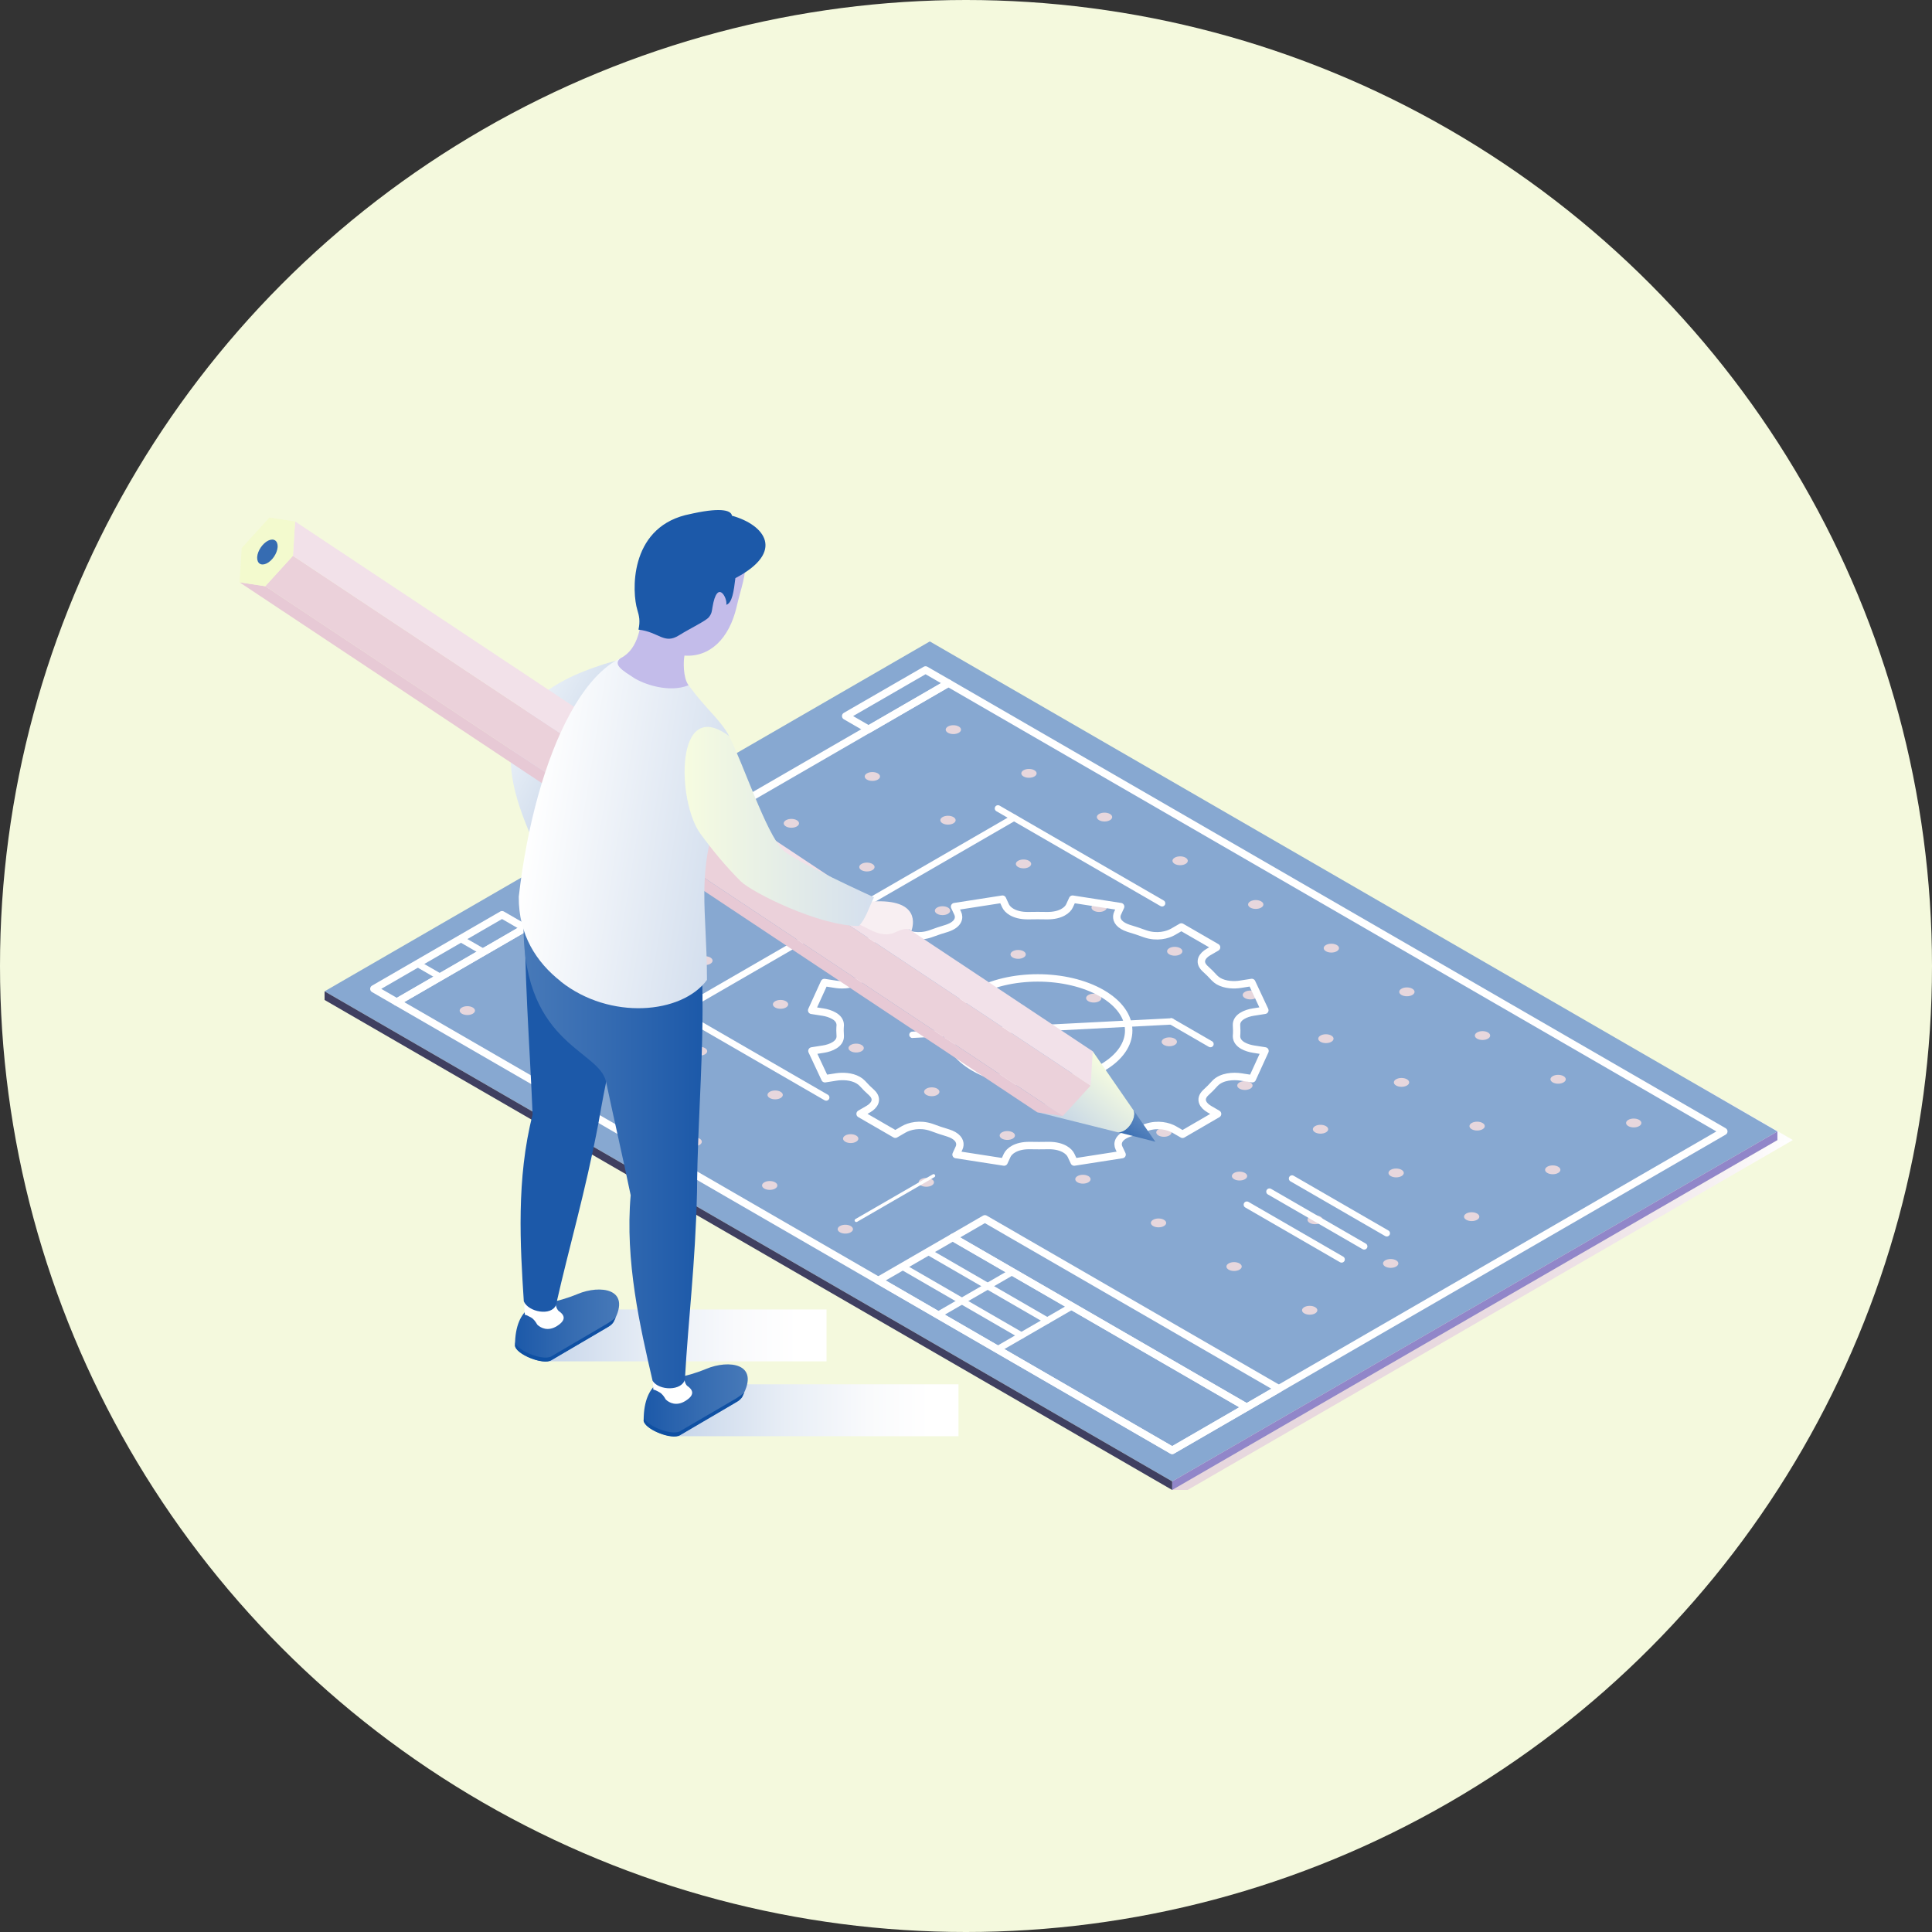 <svg width="250" height="250" viewBox="0 0 250 250" fill="none" xmlns="http://www.w3.org/2000/svg">
<rect x="0" y="0" width="250" height="250" fill="#333333" stroke="none"/>
<circle cx="125" cy="125" r="125" fill="#F4F9DD"/>
<g clip-path="url(#clip0_1668_25)">
<path style="mix-blend-mode:multiply" d="M151.681 192.802H153.675L231.992 147.526H229.997L151.681 192.802ZM220.058 140.622H218.063L229.997 147.518H231.992L220.058 140.622Z" fill="url(#paint0_linear_1668_25)"/>
<path d="M120.316 83L229.997 146.407L151.681 191.691L42 128.276L120.316 83Z" fill="#87A8D1"/>
<path d="M229.997 147.526L151.681 192.802V191.691L229.997 146.407V147.526Z" fill="#9186C9"/>
<path d="M151.681 192.802L42 129.395V128.276L151.681 191.691V192.802Z" fill="#3F3F60"/>
<path d="M151.681 187.679L51.346 129.67L122.724 88.398L223.058 146.407L151.681 187.679Z" stroke="white" stroke-width="0.96" stroke-linecap="round" stroke-linejoin="round"/>
<path d="M123.291 160.121L161.318 182.1L151.68 187.679L113.653 165.691L123.291 160.121Z" stroke="white" stroke-width="0.96" stroke-linecap="round" stroke-linejoin="round"/>
<path d="M165.471 179.699L127.444 157.719L123.291 160.121L161.319 182.1L165.471 179.699Z" stroke="white" stroke-width="0.96" stroke-linecap="round" stroke-linejoin="round"/>
<path d="M129.077 175.015C128.931 175.015 128.794 174.938 128.716 174.809C128.604 174.611 128.673 174.361 128.871 174.24L138.509 168.67C138.707 168.558 138.956 168.627 139.076 168.825C139.188 169.023 139.119 169.273 138.922 169.393L129.284 174.964C129.215 174.998 129.146 175.015 129.077 175.015Z" fill="white"/>
<path d="M135.508 171.296C135.44 171.296 135.371 171.279 135.302 171.244L119.878 162.325C119.68 162.213 119.611 161.955 119.723 161.757C119.835 161.559 120.093 161.49 120.29 161.602L135.715 170.521C135.912 170.633 135.981 170.891 135.869 171.089C135.792 171.218 135.654 171.296 135.508 171.296Z" fill="white"/>
<path d="M132.172 173.225C132.104 173.225 132.035 173.207 131.966 173.173L116.542 164.254C116.344 164.142 116.275 163.884 116.387 163.686C116.499 163.488 116.757 163.419 116.954 163.531L132.379 172.45C132.576 172.562 132.645 172.82 132.533 173.018C132.456 173.147 132.319 173.225 132.172 173.225Z" fill="white"/>
<path d="M121.365 170.564C121.219 170.564 121.082 170.487 121.004 170.357C120.892 170.159 120.961 169.91 121.159 169.789L130.797 164.219C130.995 164.107 131.244 164.176 131.364 164.374C131.476 164.572 131.407 164.822 131.21 164.942L121.572 170.512C121.503 170.547 121.434 170.564 121.365 170.564Z" fill="white"/>
<path d="M64.964 118.367L67.93 120.08L51.346 129.671L48.379 127.957L64.964 118.367Z" stroke="white" stroke-width="0.96" stroke-linecap="round" stroke-linejoin="round"/>
<path d="M119.766 86.693L122.724 88.398L112.398 94.373L109.432 92.659L119.766 86.693Z" stroke="white" stroke-width="0.96" stroke-linecap="round" stroke-linejoin="round"/>
<path d="M62.548 123.601C62.48 123.601 62.411 123.584 62.342 123.549L59.376 121.836C59.178 121.724 59.109 121.466 59.221 121.268C59.333 121.07 59.591 121.001 59.788 121.113L62.755 122.826C62.952 122.938 63.021 123.196 62.909 123.394C62.832 123.523 62.694 123.601 62.548 123.601Z" fill="white"/>
<path d="M56.968 126.829C56.9 126.829 56.831 126.812 56.762 126.778L53.796 125.064C53.598 124.952 53.529 124.694 53.641 124.496C53.753 124.298 54.011 124.229 54.208 124.341L57.175 126.054C57.372 126.166 57.441 126.425 57.329 126.623C57.252 126.752 57.114 126.829 56.968 126.829Z" fill="white"/>
<path d="M122.664 94.011C123.051 93.787 123.678 93.787 124.065 94.011C124.452 94.235 124.452 94.597 124.065 94.82C123.678 95.044 123.051 95.044 122.664 94.82C122.277 94.597 122.277 94.235 122.664 94.011Z" fill="#E7D7DD"/>
<path d="M132.448 99.667C132.835 99.444 133.462 99.444 133.849 99.667C134.236 99.891 134.236 100.253 133.849 100.477C133.462 100.7 132.835 100.7 132.448 100.477C132.061 100.253 132.061 99.891 132.448 99.667Z" fill="#E7D7DD"/>
<path d="M142.223 105.324C142.61 105.1 143.238 105.1 143.625 105.324C144.012 105.547 144.012 105.909 143.625 106.133C143.238 106.357 142.61 106.357 142.223 106.133C141.836 105.909 141.836 105.547 142.223 105.324Z" fill="#E7D7DD"/>
<path d="M152.007 110.98C152.394 110.756 153.022 110.756 153.409 110.98C153.796 111.204 153.796 111.565 153.409 111.789C153.022 112.013 152.394 112.013 152.007 111.789C151.621 111.565 151.621 111.204 152.007 110.98Z" fill="#E7D7DD"/>
<path d="M161.792 116.636C162.179 116.412 162.806 116.412 163.193 116.636C163.58 116.86 163.58 117.222 163.193 117.445C162.806 117.669 162.179 117.669 161.792 117.445C161.405 117.222 161.405 116.86 161.792 116.636Z" fill="#E7D7DD"/>
<path d="M171.576 122.284C171.963 122.06 172.59 122.06 172.977 122.284C173.364 122.507 173.364 122.869 172.977 123.093C172.59 123.317 171.963 123.317 171.576 123.093C171.189 122.869 171.189 122.507 171.576 122.284Z" fill="#E7D7DD"/>
<path d="M181.351 127.94C181.738 127.716 182.366 127.716 182.753 127.94C183.14 128.164 183.14 128.525 182.753 128.749C182.366 128.973 181.738 128.973 181.351 128.749C180.964 128.525 180.964 128.164 181.351 127.94Z" fill="#E7D7DD"/>
<path d="M191.135 133.596C191.522 133.372 192.15 133.372 192.537 133.596C192.924 133.82 192.924 134.182 192.537 134.405C192.15 134.629 191.522 134.629 191.135 134.405C190.748 134.182 190.748 133.82 191.135 133.596Z" fill="#E7D7DD"/>
<path d="M200.92 139.252C201.306 139.029 201.934 139.029 202.321 139.252C202.708 139.476 202.708 139.838 202.321 140.062C201.934 140.285 201.306 140.285 200.92 140.062C200.533 139.838 200.533 139.476 200.92 139.252Z" fill="#E7D7DD"/>
<path d="M210.704 144.909C211.091 144.685 211.718 144.685 212.105 144.909C212.492 145.132 212.492 145.494 212.105 145.718C211.718 145.942 211.091 145.942 210.704 145.718C210.317 145.494 210.317 145.132 210.704 144.909Z" fill="#E7D7DD"/>
<path d="M112.183 100.072C112.57 99.848 113.198 99.848 113.585 100.072C113.972 100.296 113.972 100.658 113.585 100.881C113.198 101.105 112.57 101.105 112.183 100.881C111.796 100.658 111.796 100.296 112.183 100.072Z" fill="#E7D7DD"/>
<path d="M121.967 105.728C122.354 105.505 122.982 105.505 123.369 105.728C123.756 105.952 123.756 106.314 123.369 106.538C122.982 106.762 122.354 106.762 121.967 106.538C121.581 106.314 121.581 105.952 121.967 105.728Z" fill="#E7D7DD"/>
<path d="M131.743 111.385C132.13 111.161 132.757 111.161 133.144 111.385C133.531 111.609 133.531 111.97 133.144 112.194C132.757 112.418 132.13 112.418 131.743 112.194C131.356 111.97 131.356 111.609 131.743 111.385Z" fill="#E7D7DD"/>
<path d="M141.527 117.032C141.914 116.808 142.542 116.808 142.928 117.032C143.315 117.256 143.315 117.618 142.928 117.841C142.542 118.065 141.914 118.065 141.527 117.841C141.14 117.618 141.14 117.256 141.527 117.032Z" fill="#E7D7DD"/>
<path d="M151.311 122.688C151.698 122.465 152.326 122.465 152.713 122.688C153.099 122.912 153.099 123.274 152.713 123.498C152.326 123.721 151.698 123.721 151.311 123.498C150.924 123.274 150.924 122.912 151.311 122.688Z" fill="#E7D7DD"/>
<path d="M161.095 128.345C161.482 128.121 162.11 128.121 162.497 128.345C162.884 128.568 162.884 128.93 162.497 129.154C162.11 129.378 161.482 129.378 161.095 129.154C160.708 128.93 160.708 128.568 161.095 128.345Z" fill="#E7D7DD"/>
<path d="M170.871 134.001C171.258 133.777 171.885 133.777 172.272 134.001C172.659 134.225 172.659 134.586 172.272 134.81C171.885 135.034 171.258 135.034 170.871 134.81C170.484 134.586 170.484 134.225 170.871 134.001Z" fill="#E7D7DD"/>
<path d="M180.655 139.657C181.042 139.433 181.669 139.433 182.056 139.657C182.443 139.881 182.443 140.243 182.056 140.466C181.669 140.69 181.042 140.69 180.655 140.466C180.268 140.243 180.268 139.881 180.655 139.657Z" fill="#E7D7DD"/>
<path d="M190.439 145.313C190.826 145.09 191.454 145.09 191.841 145.313C192.227 145.537 192.227 145.899 191.841 146.123C191.454 146.346 190.826 146.346 190.439 146.123C190.052 145.899 190.052 145.537 190.439 145.313Z" fill="#E7D7DD"/>
<path d="M200.223 150.97C200.61 150.746 201.238 150.746 201.625 150.97C202.012 151.193 202.012 151.555 201.625 151.779C201.238 152.003 200.61 152.003 200.223 151.779C199.836 151.555 199.836 151.193 200.223 150.97Z" fill="#E7D7DD"/>
<path d="M101.702 106.133C102.089 105.909 102.717 105.909 103.104 106.133C103.491 106.357 103.491 106.718 103.104 106.942C102.717 107.166 102.089 107.166 101.702 106.942C101.315 106.718 101.315 106.357 101.702 106.133Z" fill="#E7D7DD"/>
<path d="M111.478 111.789C111.865 111.565 112.493 111.565 112.88 111.789C113.266 112.013 113.266 112.374 112.88 112.598C112.493 112.822 111.865 112.822 111.478 112.598C111.091 112.374 111.091 112.013 111.478 111.789Z" fill="#E7D7DD"/>
<path d="M121.262 117.437C121.649 117.213 122.277 117.213 122.664 117.437C123.051 117.661 123.051 118.022 122.664 118.246C122.277 118.47 121.649 118.47 121.262 118.246C120.875 118.022 120.875 117.661 121.262 117.437Z" fill="#E7D7DD"/>
<path d="M131.047 123.093C131.433 122.869 132.061 122.869 132.448 123.093C132.835 123.317 132.835 123.679 132.448 123.902C132.061 124.126 131.433 124.126 131.047 123.902C130.66 123.679 130.66 123.317 131.047 123.093Z" fill="#E7D7DD"/>
<path d="M140.831 128.749C141.218 128.526 141.845 128.526 142.232 128.749C142.619 128.973 142.619 129.335 142.232 129.559C141.845 129.783 141.218 129.783 140.831 129.559C140.444 129.335 140.444 128.973 140.831 128.749Z" fill="#E7D7DD"/>
<path d="M150.606 134.406C150.993 134.182 151.621 134.182 152.008 134.406C152.394 134.63 152.394 134.991 152.008 135.215C151.621 135.439 150.993 135.439 150.606 135.215C150.219 134.991 150.219 134.63 150.606 134.406Z" fill="#E7D7DD"/>
<path d="M160.39 140.062C160.777 139.838 161.405 139.838 161.792 140.062C162.179 140.286 162.179 140.647 161.792 140.871C161.405 141.095 160.777 141.095 160.39 140.871C160.003 140.647 160.003 140.286 160.39 140.062Z" fill="#E7D7DD"/>
<path d="M170.174 145.718C170.561 145.494 171.189 145.494 171.576 145.718C171.963 145.942 171.963 146.304 171.576 146.527C171.189 146.751 170.561 146.751 170.174 146.527C169.788 146.304 169.788 145.942 170.174 145.718Z" fill="#E7D7DD"/>
<path d="M179.959 151.374C180.346 151.151 180.973 151.151 181.36 151.374C181.747 151.598 181.747 151.96 181.36 152.184C180.973 152.408 180.346 152.408 179.959 152.184C179.572 151.96 179.572 151.598 179.959 151.374Z" fill="#E7D7DD"/>
<path d="M189.734 157.031C190.121 156.807 190.749 156.807 191.135 157.031C191.522 157.255 191.522 157.616 191.135 157.84C190.749 158.064 190.121 158.064 189.734 157.84C189.347 157.616 189.347 157.255 189.734 157.031Z" fill="#E7D7DD"/>
<path d="M91.222 112.194C91.609 111.97 92.236 111.97 92.623 112.194C93.01 112.418 93.01 112.779 92.623 113.003C92.236 113.227 91.609 113.227 91.222 113.003C90.835 112.779 90.835 112.418 91.222 112.194Z" fill="#E7D7DD"/>
<path d="M100.998 117.841C101.385 117.617 102.012 117.617 102.399 117.841C102.786 118.065 102.786 118.427 102.399 118.65C102.012 118.874 101.385 118.874 100.998 118.65C100.611 118.427 100.611 118.065 100.998 117.841Z" fill="#E7D7DD"/>
<path d="M110.781 123.497C111.168 123.274 111.796 123.274 112.183 123.497C112.57 123.721 112.57 124.083 112.183 124.307C111.796 124.531 111.168 124.531 110.781 124.307C110.394 124.083 110.394 123.721 110.781 123.497Z" fill="#E7D7DD"/>
<path d="M120.566 129.154C120.952 128.93 121.58 128.93 121.967 129.154C122.354 129.378 122.354 129.739 121.967 129.963C121.58 130.187 120.952 130.187 120.566 129.963C120.179 129.739 120.179 129.378 120.566 129.154Z" fill="#E7D7DD"/>
<path d="M130.35 134.81C130.737 134.586 131.364 134.586 131.751 134.81C132.138 135.034 132.138 135.395 131.751 135.619C131.364 135.843 130.737 135.843 130.35 135.619C129.963 135.395 129.963 135.034 130.35 134.81Z" fill="#E7D7DD"/>
<path d="M140.126 140.466C140.513 140.242 141.14 140.242 141.527 140.466C141.914 140.69 141.914 141.052 141.527 141.275C141.14 141.499 140.513 141.499 140.126 141.275C139.739 141.052 139.739 140.69 140.126 140.466Z" fill="#E7D7DD"/>
<path d="M149.91 146.122C150.297 145.899 150.924 145.899 151.311 146.122C151.698 146.346 151.698 146.708 151.311 146.932C150.924 147.156 150.297 147.156 149.91 146.932C149.523 146.708 149.523 146.346 149.91 146.122Z" fill="#E7D7DD"/>
<path d="M159.694 151.779C160.081 151.555 160.709 151.555 161.095 151.779C161.482 152.003 161.482 152.364 161.095 152.588C160.709 152.812 160.081 152.812 159.694 152.588C159.307 152.364 159.307 152.003 159.694 151.779Z" fill="#E7D7DD"/>
<path d="M169.478 157.435C169.865 157.211 170.493 157.211 170.88 157.435C171.266 157.659 171.266 158.02 170.88 158.244C170.493 158.468 169.865 158.468 169.478 158.244C169.091 158.02 169.091 157.659 169.478 157.435Z" fill="#E7D7DD"/>
<path d="M179.254 163.083C179.64 162.859 180.268 162.859 180.655 163.083C181.042 163.307 181.042 163.668 180.655 163.892C180.268 164.116 179.64 164.116 179.254 163.892C178.867 163.668 178.867 163.307 179.254 163.083Z" fill="#E7D7DD"/>
<path d="M80.741 118.246C81.128 118.022 81.756 118.022 82.143 118.246C82.53 118.47 82.53 118.831 82.143 119.055C81.756 119.279 81.128 119.279 80.741 119.055C80.354 118.831 80.354 118.47 80.741 118.246Z" fill="#E7D7DD"/>
<path d="M90.517 123.902C90.904 123.678 91.531 123.678 91.918 123.902C92.305 124.126 92.305 124.488 91.918 124.712C91.531 124.935 90.904 124.935 90.517 124.712C90.13 124.488 90.13 124.126 90.517 123.902Z" fill="#E7D7DD"/>
<path d="M100.301 129.559C100.688 129.335 101.315 129.335 101.702 129.559C102.089 129.782 102.089 130.144 101.702 130.368C101.315 130.592 100.688 130.592 100.301 130.368C99.914 130.144 99.914 129.782 100.301 129.559Z" fill="#E7D7DD"/>
<path d="M110.085 135.215C110.472 134.991 111.1 134.991 111.487 135.215C111.873 135.439 111.873 135.8 111.487 136.024C111.1 136.248 110.472 136.248 110.085 136.024C109.698 135.8 109.698 135.439 110.085 135.215Z" fill="#E7D7DD"/>
<path d="M119.869 140.871C120.256 140.647 120.884 140.647 121.271 140.871C121.658 141.095 121.658 141.456 121.271 141.68C120.884 141.904 120.256 141.904 119.869 141.68C119.482 141.456 119.482 141.095 119.869 140.871Z" fill="#E7D7DD"/>
<path d="M129.645 146.527C130.032 146.303 130.66 146.303 131.047 146.527C131.433 146.751 131.433 147.113 131.047 147.337C130.66 147.56 130.032 147.56 129.645 147.337C129.258 147.113 129.258 146.751 129.645 146.527Z" fill="#E7D7DD"/>
<path d="M139.429 152.184C139.816 151.96 140.443 151.96 140.83 152.184C141.217 152.407 141.217 152.769 140.83 152.993C140.443 153.217 139.816 153.217 139.429 152.993C139.042 152.769 139.042 152.407 139.429 152.184Z" fill="#E7D7DD"/>
<path d="M149.213 157.84C149.6 157.616 150.228 157.616 150.614 157.84C151.001 158.064 151.001 158.425 150.614 158.649C150.228 158.873 149.6 158.873 149.213 158.649C148.826 158.425 148.826 158.064 149.213 157.84Z" fill="#E7D7DD"/>
<path d="M158.989 163.487C159.376 163.263 160.003 163.263 160.39 163.487C160.777 163.711 160.777 164.073 160.39 164.296C160.003 164.52 159.376 164.52 158.989 164.296C158.602 164.073 158.602 163.711 158.989 163.487Z" fill="#E7D7DD"/>
<path d="M168.773 169.143C169.16 168.92 169.788 168.92 170.175 169.143C170.561 169.367 170.561 169.729 170.175 169.953C169.788 170.177 169.16 170.177 168.773 169.953C168.386 169.729 168.386 169.367 168.773 169.143Z" fill="#E7D7DD"/>
<path d="M70.252 124.307C70.639 124.083 71.267 124.083 71.653 124.307C72.04 124.531 72.04 124.892 71.653 125.116C71.267 125.34 70.639 125.34 70.252 125.116C69.865 124.892 69.865 124.531 70.252 124.307Z" fill="#E7D7DD"/>
<path d="M80.036 129.963C80.423 129.739 81.051 129.739 81.438 129.963C81.825 130.187 81.825 130.549 81.438 130.773C81.051 130.996 80.423 130.996 80.036 130.773C79.649 130.549 79.649 130.187 80.036 129.963Z" fill="#E7D7DD"/>
<path d="M89.82 135.62C90.207 135.396 90.835 135.396 91.222 135.62C91.609 135.843 91.609 136.205 91.222 136.429C90.835 136.653 90.207 136.653 89.82 136.429C89.433 136.205 89.433 135.843 89.82 135.62Z" fill="#E7D7DD"/>
<path d="M99.605 141.276C99.992 141.052 100.619 141.052 101.006 141.276C101.393 141.5 101.393 141.861 101.006 142.085C100.619 142.309 99.992 142.309 99.605 142.085C99.218 141.861 99.218 141.5 99.605 141.276Z" fill="#E7D7DD"/>
<path d="M109.38 146.932C109.767 146.708 110.395 146.708 110.781 146.932C111.168 147.156 111.168 147.517 110.781 147.741C110.395 147.965 109.767 147.965 109.38 147.741C108.993 147.517 108.993 147.156 109.38 146.932Z" fill="#E7D7DD"/>
<path d="M119.164 152.588C119.551 152.364 120.179 152.364 120.566 152.588C120.953 152.812 120.953 153.174 120.566 153.398C120.179 153.621 119.551 153.621 119.164 153.398C118.777 153.174 118.777 152.812 119.164 152.588Z" fill="#E7D7DD"/>
<path d="M59.772 130.368C60.158 130.144 60.786 130.144 61.173 130.368C61.56 130.591 61.56 130.953 61.173 131.177C60.786 131.401 60.158 131.401 59.772 131.177C59.385 130.953 59.385 130.591 59.772 130.368Z" fill="#E7D7DD"/>
<path d="M69.556 136.024C69.943 135.8 70.57 135.8 70.957 136.024C71.344 136.248 71.344 136.609 70.957 136.833C70.57 137.057 69.943 137.057 69.556 136.833C69.169 136.609 69.169 136.248 69.556 136.024Z" fill="#E7D7DD"/>
<path d="M79.34 141.68C79.727 141.456 80.355 141.456 80.741 141.68C81.128 141.904 81.128 142.266 80.741 142.489C80.355 142.713 79.727 142.713 79.34 142.489C78.953 142.266 78.953 141.904 79.34 141.68Z" fill="#E7D7DD"/>
<path d="M89.124 147.336C89.511 147.112 90.139 147.112 90.526 147.336C90.912 147.56 90.912 147.922 90.526 148.146C90.139 148.369 89.511 148.369 89.124 148.146C88.737 147.922 88.737 147.56 89.124 147.336Z" fill="#E7D7DD"/>
<path d="M98.9 152.993C99.286 152.769 99.914 152.769 100.301 152.993C100.688 153.216 100.688 153.578 100.301 153.802C99.914 154.026 99.286 154.026 98.9 153.802C98.513 153.578 98.513 153.216 98.9 152.993Z" fill="#E7D7DD"/>
<path d="M108.684 158.649C109.071 158.425 109.698 158.425 110.085 158.649C110.472 158.873 110.472 159.234 110.085 159.458C109.698 159.682 109.071 159.682 108.684 159.458C108.297 159.234 108.297 158.873 108.684 158.649Z" fill="#E7D7DD"/>
<path d="M156.47 143.514L157.553 144.143L153.022 146.777L151.93 146.148C151.225 145.744 149.849 145.365 148.328 145.89C147.631 146.148 146.918 146.39 146.187 146.605C144.648 147.104 144.527 147.991 144.794 148.542L145.198 149.403L138.999 150.367L138.595 149.506C138.475 149.248 138.217 148.946 137.796 148.705C137.314 148.43 136.626 148.223 135.689 148.232C134.872 148.249 134.038 148.249 133.213 148.232C131.442 148.223 130.582 148.955 130.324 149.506L129.929 150.367L123.713 149.403L124.108 148.542C124.314 148.086 124.271 147.414 123.394 146.906C123.205 146.794 122.965 146.691 122.689 146.605C121.959 146.39 121.245 146.148 120.54 145.882C119.01 145.356 117.634 145.735 116.938 146.14L115.854 146.768L111.297 144.134L112.381 143.505C113.077 143.101 113.731 142.3 112.819 141.413C112.364 141.009 111.951 140.596 111.573 140.174C111.418 140.01 111.237 139.881 111.048 139.769C110.171 139.261 109.011 139.235 108.228 139.356L106.749 139.588L105.064 135.99L106.543 135.757C107.497 135.611 108.753 135.103 108.727 134.078C108.692 133.605 108.684 133.123 108.727 132.649C108.727 132.107 108.383 131.702 107.901 131.435C107.48 131.194 106.964 131.039 106.517 130.97L105.03 130.738L106.672 127.139L108.159 127.372C109.114 127.518 110.635 127.449 111.495 126.554C111.865 126.132 112.278 125.71 112.725 125.306C113.627 124.419 112.965 123.618 112.26 123.214L111.169 122.585L115.7 119.951L116.791 120.579C117.496 120.984 118.872 121.363 120.394 120.837C121.09 120.579 121.804 120.338 122.535 120.123C124.074 119.615 124.194 118.737 123.927 118.177L123.523 117.316L129.722 116.352L130.118 117.213C130.238 117.471 130.496 117.773 130.917 118.014C131.399 118.289 132.087 118.496 133.032 118.487C133.849 118.47 134.683 118.47 135.509 118.487C137.28 118.496 138.148 117.764 138.397 117.213L138.793 116.352L145.009 117.316L144.613 118.177C144.407 118.633 144.45 119.305 145.327 119.813C145.516 119.925 145.748 120.028 146.032 120.123C146.763 120.338 147.485 120.579 148.182 120.837C149.712 121.363 151.088 120.984 151.784 120.579L152.867 119.951L157.424 122.585L156.341 123.214C155.644 123.618 154.991 124.419 155.902 125.306C156.349 125.71 156.771 126.123 157.149 126.545C157.304 126.709 157.484 126.838 157.673 126.959C158.55 127.467 159.72 127.492 160.502 127.363L161.981 127.131L163.666 130.729L162.179 130.962C161.224 131.108 159.969 131.616 160.003 132.641C160.038 133.114 160.046 133.596 160.003 134.078C160.003 134.621 160.347 135.025 160.829 135.301C161.25 135.542 161.766 135.688 162.213 135.757L163.692 135.99L162.05 139.588L160.562 139.356C159.608 139.209 158.086 139.278 157.226 140.174C156.857 140.596 156.444 141.009 155.997 141.413C155.094 142.3 155.756 143.101 156.461 143.505L156.47 143.514ZM126.068 138.151C130.659 140.802 138.088 140.802 142.645 138.151C147.21 135.499 147.184 131.194 142.593 128.534C138.002 125.882 130.582 125.874 126.017 128.534C121.46 131.186 121.477 135.499 126.068 138.151Z" stroke="white" stroke-width="0.96" stroke-linecap="round" stroke-linejoin="round"/>
<path d="M173.605 163.384C173.536 163.384 173.467 163.367 173.398 163.332L161.138 156.247C160.94 156.135 160.871 155.877 160.983 155.679C161.095 155.481 161.353 155.412 161.551 155.524L173.811 162.609C174.009 162.721 174.077 162.979 173.966 163.177C173.888 163.307 173.751 163.384 173.605 163.384Z" fill="white"/>
<path d="M176.528 161.697C176.459 161.697 176.39 161.679 176.322 161.645L164.061 154.559C163.864 154.448 163.795 154.189 163.907 153.991C164.018 153.793 164.276 153.724 164.474 153.836L176.734 160.922C176.932 161.034 177.001 161.292 176.889 161.49C176.812 161.619 176.674 161.697 176.528 161.697Z" fill="white"/>
<path d="M179.451 160.001C179.383 160.001 179.314 159.983 179.245 159.949L166.985 152.864C166.787 152.752 166.718 152.493 166.83 152.295C166.942 152.097 167.2 152.029 167.397 152.141L179.658 159.226C179.855 159.338 179.924 159.596 179.812 159.794C179.735 159.923 179.597 160.001 179.451 160.001Z" fill="white"/>
<path d="M150.374 117.299C150.305 117.299 150.236 117.282 150.168 117.247L128.931 104.971C128.734 104.859 128.665 104.6 128.777 104.402C128.888 104.204 129.146 104.136 129.344 104.247L150.58 116.524C150.778 116.636 150.847 116.894 150.735 117.092C150.658 117.222 150.52 117.299 150.374 117.299Z" fill="white"/>
<path d="M156.633 135.516C156.564 135.516 156.495 135.499 156.427 135.464L151.363 132.537C151.165 132.425 151.096 132.167 151.208 131.969C151.32 131.771 151.578 131.702 151.775 131.814L156.839 134.741C157.037 134.853 157.106 135.111 156.994 135.309C156.917 135.438 156.779 135.516 156.633 135.516Z" fill="white"/>
<path d="M106.913 142.429C106.844 142.429 106.775 142.412 106.706 142.378L85.47 130.101C85.272 129.989 85.204 129.731 85.315 129.533C85.427 129.335 85.685 129.266 85.883 129.378L107.119 141.655C107.317 141.766 107.385 142.025 107.274 142.223C107.196 142.352 107.059 142.429 106.913 142.429Z" fill="white"/>
<path d="M87.757 131.349C87.611 131.349 87.473 131.272 87.396 131.142C87.284 130.944 87.353 130.695 87.551 130.574L131.003 105.453C131.201 105.341 131.45 105.409 131.571 105.607C131.682 105.806 131.614 106.055 131.416 106.176L87.963 131.297C87.894 131.332 87.826 131.349 87.757 131.349Z" fill="white"/>
<path d="M118.072 134.319C117.857 134.319 117.668 134.147 117.659 133.923C117.651 133.691 117.823 133.501 118.055 133.493L151.552 131.762C151.775 131.745 151.973 131.926 151.981 132.15C151.99 132.382 151.818 132.572 151.586 132.58L118.089 134.311C118.089 134.311 118.072 134.311 118.064 134.311L118.072 134.319Z" fill="white"/>
<path d="M110.799 158.133C110.73 158.133 110.661 158.098 110.618 158.029C110.558 157.935 110.592 157.805 110.695 157.745L120.703 151.96C120.798 151.9 120.927 151.934 120.987 152.037C121.047 152.132 121.013 152.261 120.909 152.321L110.902 158.107C110.902 158.107 110.833 158.133 110.799 158.133Z" fill="white"/>
</g>
<path d="M79.688 85.485C63.023 90.132 64.273 99.033 69.778 110.528C69.778 110.528 69.928 95.375 79.688 85.485Z" fill="url(#paint1_linear_1668_25)"/>
<path d="M144.611 146.508L134.216 143.914L141.401 136.039L146.533 143.466L146.701 143.708C146.757 143.858 146.794 144.044 146.775 144.25C146.719 145.071 146.085 146.041 145.339 146.396C145.059 146.526 144.797 146.564 144.611 146.508Z" fill="url(#paint2_linear_1668_25)"/>
<path d="M146.7 143.69C146.756 143.839 146.794 144.026 146.775 144.231C146.719 145.052 146.085 146.023 145.338 146.377C145.058 146.508 144.816 146.545 144.61 146.489L149.5 147.739L146.7 143.69Z" fill="url(#paint3_linear_1668_25)"/>
<path d="M137.519 144.418L34.321 75.856L37.904 71.918L141.121 140.48L137.519 144.418Z" fill="#EBD1DA"/>
<path d="M134.198 143.915L31 75.353L34.322 75.856L137.519 144.418L134.198 143.915Z" fill="#E7C9D5"/>
<path d="M141.122 140.481L37.905 71.918L38.185 67.477L141.401 136.039L141.122 140.481Z" fill="#F2E1E9"/>
<path d="M31.28 70.911L34.863 66.973L38.185 67.477L37.905 71.918L34.322 75.856L31 75.352L31.28 70.911Z" fill="#F3FACE"/>
<path d="M34.696 69.958C35.423 69.604 35.965 69.958 35.927 70.779C35.871 71.6 35.237 72.552 34.509 72.907C33.781 73.261 33.24 72.907 33.277 72.086C33.333 71.265 33.968 70.332 34.696 69.958Z" fill="#366CB2"/>
<path style="mix-blend-mode:multiply" d="M124.027 179.128H87.469V185.847H124.027V179.128Z" fill="url(#paint4_linear_1668_25)"/>
<path style="mix-blend-mode:multiply" d="M106.952 169.443H70.394V176.161H106.952V169.443Z" fill="url(#paint5_linear_1668_25)"/>
<path d="M66.643 174.09C66.643 168.808 69.984 168.659 69.984 168.659C69.984 168.659 71.794 168.659 74.742 167.446C77.635 166.233 81.74 166.7 79.445 170.917C79.426 170.973 79.389 171.029 79.37 171.066C79.221 171.29 78.997 171.514 78.624 171.72L71.308 176.012C70.189 176.646 66.662 175.172 66.624 174.09H66.643Z" fill="url(#paint6_linear_1668_25)"/>
<path d="M66.662 173.622C66.718 174.705 70.207 176.142 71.327 175.526L78.642 171.234C78.885 171.084 79.295 170.823 79.669 170.487C79.594 170.637 79.538 170.767 79.463 170.935C79.445 170.991 79.407 171.047 79.389 171.084C79.239 171.308 79.016 171.532 78.642 171.738L71.327 176.03C70.282 176.627 67.109 175.377 66.699 174.313C66.699 174.238 66.662 174.164 66.662 174.108C66.662 173.94 66.662 173.79 66.662 173.641V173.622Z" fill="#0F50A3"/>
<path d="M68.005 167.968C68.864 167.968 71.905 168.733 71.905 168.733C71.905 168.733 71.924 169.163 72.185 169.517C72.223 169.555 72.241 169.592 72.279 169.629C72.876 170.04 73.492 170.693 72.073 171.589C70.916 172.316 69.965 171.85 69.517 171.402C69.33 171.066 69.069 170.674 68.696 170.469C68.304 170.245 68.08 170.152 67.912 170.133C67.912 170.114 67.912 170.058 67.912 170.058C67.912 170.058 67.688 167.95 68.061 167.95L68.005 167.968Z" fill="white"/>
<path d="M67.949 116.351C71.252 116.407 79.519 116.556 82.822 116.612C81.591 126.54 79.109 135.572 77.466 145.183C75.694 154.532 73.697 161.101 71.943 168.883C71.308 170.339 68.378 169.779 67.781 168.398C67.315 161.232 66.792 152.498 68.919 144.231C68.565 135.33 67.744 125.346 67.949 116.351Z" fill="#1C59A9"/>
<path d="M83.289 183.775C83.289 178.494 86.629 178.344 86.629 178.344C86.629 178.344 88.439 178.344 91.388 177.131C94.28 175.918 98.386 176.385 96.09 180.602C96.072 180.658 96.034 180.714 96.016 180.752C95.867 180.975 95.642 181.199 95.269 181.405L87.954 185.697C86.834 186.331 83.307 184.857 83.27 183.775H83.289Z" fill="url(#paint7_linear_1668_25)"/>
<path d="M83.308 183.308C83.364 184.391 86.853 185.828 87.973 185.212L95.288 180.938C95.531 180.789 95.941 180.509 96.315 180.192C96.24 180.341 96.184 180.472 96.109 180.64C96.091 180.696 96.053 180.752 96.035 180.789C95.885 181.013 95.662 181.237 95.288 181.442L87.973 185.734C86.928 186.332 83.755 185.081 83.345 184.017C83.326 183.943 83.308 183.868 83.308 183.794C83.308 183.626 83.308 183.476 83.308 183.327V183.308Z" fill="#0F50A3"/>
<path d="M84.652 177.653C85.51 177.653 88.552 178.419 88.552 178.419C88.552 178.419 88.571 178.848 88.813 179.202C88.851 179.24 88.869 179.277 88.906 179.314C89.504 179.725 90.12 180.397 88.701 181.274C87.544 182.002 86.593 181.535 86.145 181.087C85.958 180.751 85.697 180.359 85.324 180.154C84.932 179.93 84.708 179.837 84.54 179.818C84.54 179.799 84.54 179.744 84.54 179.744C84.54 179.744 84.316 177.635 84.689 177.635L84.652 177.653Z" fill="white"/>
<path d="M78.418 139.976C77.523 135.702 67.091 135.18 67.781 118.385C71.047 117.899 87.544 125.644 90.809 125.159C91.22 135.161 90.25 144.473 90.194 154.215C89.97 163.732 89.074 170.543 88.626 178.493C88.234 180.023 85.267 179.967 84.446 178.68C82.822 171.682 80.863 163.153 81.609 154.662C80.639 149.96 79.482 144.959 78.418 139.957V139.976Z" fill="url(#paint8_linear_1668_25)"/>
<path d="M72.559 127.007C78.923 132.046 88.235 131.225 91.482 126.802C91.482 117.676 90.008 112.955 93.18 104.632C93.404 99.799 93.292 97.933 94.356 95.246C93.367 93.417 91.874 92.166 90.082 89.946C88.16 87.538 86.947 85.336 85.828 84.907C76.572 81.436 69.219 97.727 67.129 116.034C67.091 120.98 69.424 124.525 72.559 126.989V127.007Z" fill="url(#paint9_linear_1668_25)"/>
<path d="M80.341 85.149C82.655 83.974 82.972 80.857 83.14 78.767C82.991 77.629 83.028 76.397 83.308 75.147C84.335 70.668 88.086 67.44 91.519 68.485C98.461 70.575 96.353 74.008 95.326 78.487C94.375 82.649 91.837 85.075 88.571 84.832C88.422 85.523 88.366 87.65 89.093 88.676C86.537 89.703 83.234 88.508 81.983 87.687C80.658 86.81 79.203 86.008 80.323 85.149H80.341Z" fill="#C3BCEA"/>
<path d="M94.711 66.731C94.636 66.133 93.609 65.592 89.691 66.432C89.672 66.432 88.739 66.637 88.683 66.656C81.386 68.522 81.778 76.659 82.469 78.917C82.711 79.719 82.861 80.353 82.618 81.473C85.324 81.79 85.921 83.433 87.88 82.201C89.28 81.324 91.333 80.353 91.725 79.868C92.117 79.383 92.117 79.029 92.191 78.599C92.807 74.83 94.169 77.405 93.983 78.263C94.748 78.021 94.953 76.509 95.158 74.811C101.634 71.415 99.003 67.925 94.711 66.731Z" fill="#1C59A9"/>
<path d="M110.852 119.524C111.878 119.711 113.875 121.577 115.835 120.644C117.794 119.711 117.85 120.55 117.943 120.457C118.186 119.711 119.119 116.296 112.867 116.65C111.748 117.77 110.871 119.543 110.871 119.543L110.852 119.524Z" fill="#F8EFF2"/>
<path d="M94.337 95.245C96.166 98.772 99.096 107.767 101.298 109.988C102.697 111.387 113.092 116.108 113.092 116.108C112.42 117.489 111.991 118.964 111.132 119.822C105.963 119.822 97.267 115.455 95.849 114.037C93.927 112.115 92.266 110.118 90.642 107.897C87.582 103.755 87.283 89.983 94.337 95.245Z" fill="url(#paint10_linear_1668_25)"/>
<defs>
<linearGradient id="paint0_linear_1668_25" x1="151.681" y1="166.716" x2="231.992" y2="166.716" gradientUnits="userSpaceOnUse">
<stop stop-color="#E7D7DD"/>
<stop offset="0.42" stop-color="#E8D9DF"/>
<stop offset="0.66" stop-color="#EDE1E6"/>
<stop offset="0.86" stop-color="#F5EFF1"/>
<stop offset="1" stop-color="white"/>
</linearGradient>
<linearGradient id="paint1_linear_1668_25" x1="67.054" y1="93.901" x2="74.052" y2="97.652" gradientUnits="userSpaceOnUse">
<stop stop-color="#EBF1F8"/>
<stop offset="0.05" stop-color="#E9F0F7"/>
<stop offset="1" stop-color="#D4DFEE"/>
</linearGradient>
<linearGradient id="paint2_linear_1668_25" x1="138.222" y1="147.481" x2="145.163" y2="139.598" gradientUnits="userSpaceOnUse">
<stop stop-color="#C0D1E7"/>
<stop offset="1" stop-color="#F6FCE0"/>
</linearGradient>
<linearGradient id="paint3_linear_1668_25" x1="146.598" y1="148.198" x2="148.668" y2="145.4" gradientUnits="userSpaceOnUse">
<stop stop-color="#366CB2"/>
<stop offset="0.39" stop-color="#4677B7"/>
<stop offset="1" stop-color="#5C88C0"/>
</linearGradient>
<linearGradient id="paint4_linear_1668_25" x1="87.469" y1="182.506" x2="124.027" y2="182.506" gradientUnits="userSpaceOnUse">
<stop stop-color="#C7D6EA"/>
<stop offset="0.07" stop-color="#CDDAEC"/>
<stop offset="0.39" stop-color="#E8EEF6"/>
<stop offset="0.68" stop-color="#F9FAFC"/>
<stop offset="0.9" stop-color="white"/>
</linearGradient>
<linearGradient id="paint5_linear_1668_25" x1="70.394" y1="172.802" x2="106.952" y2="172.802" gradientUnits="userSpaceOnUse">
<stop stop-color="#C7D6EA"/>
<stop offset="0.07" stop-color="#CDDAEC"/>
<stop offset="0.39" stop-color="#E8EEF6"/>
<stop offset="0.68" stop-color="#F9FAFC"/>
<stop offset="0.9" stop-color="white"/>
</linearGradient>
<linearGradient id="paint6_linear_1668_25" x1="80.117" y1="171.514" x2="66.643" y2="171.514" gradientUnits="userSpaceOnUse">
<stop stop-color="#4779B8"/>
<stop offset="0.42" stop-color="#376DB2"/>
<stop offset="1" stop-color="#1C59A9"/>
</linearGradient>
<linearGradient id="paint7_linear_1668_25" x1="96.781" y1="181.199" x2="83.307" y2="181.199" gradientUnits="userSpaceOnUse">
<stop stop-color="#4779B8"/>
<stop offset="0.42" stop-color="#376DB2"/>
<stop offset="1" stop-color="#1C59A9"/>
</linearGradient>
<linearGradient id="paint8_linear_1668_25" x1="90.921" y1="149.008" x2="67.763" y2="149.008" gradientUnits="userSpaceOnUse">
<stop stop-color="#1C59A9"/>
<stop offset="0.56" stop-color="#366CB2"/>
<stop offset="1" stop-color="#4779B8"/>
</linearGradient>
<linearGradient id="paint9_linear_1668_25" x1="94.045" y1="109.619" x2="68.52" y2="105.558" gradientUnits="userSpaceOnUse">
<stop stop-color="#D4DFEE"/>
<stop offset="1" stop-color="white"/>
</linearGradient>
<linearGradient id="paint10_linear_1668_25" x1="88.589" y1="106.946" x2="113.092" y2="106.946" gradientUnits="userSpaceOnUse">
<stop stop-color="#F6FCE0"/>
<stop offset="1" stop-color="#D4DFEE"/>
</linearGradient>
<clipPath id="clip0_1668_25">
<rect width="190" height="109.802" fill="white" transform="translate(42 83)"/>
</clipPath>
</defs>
</svg>
